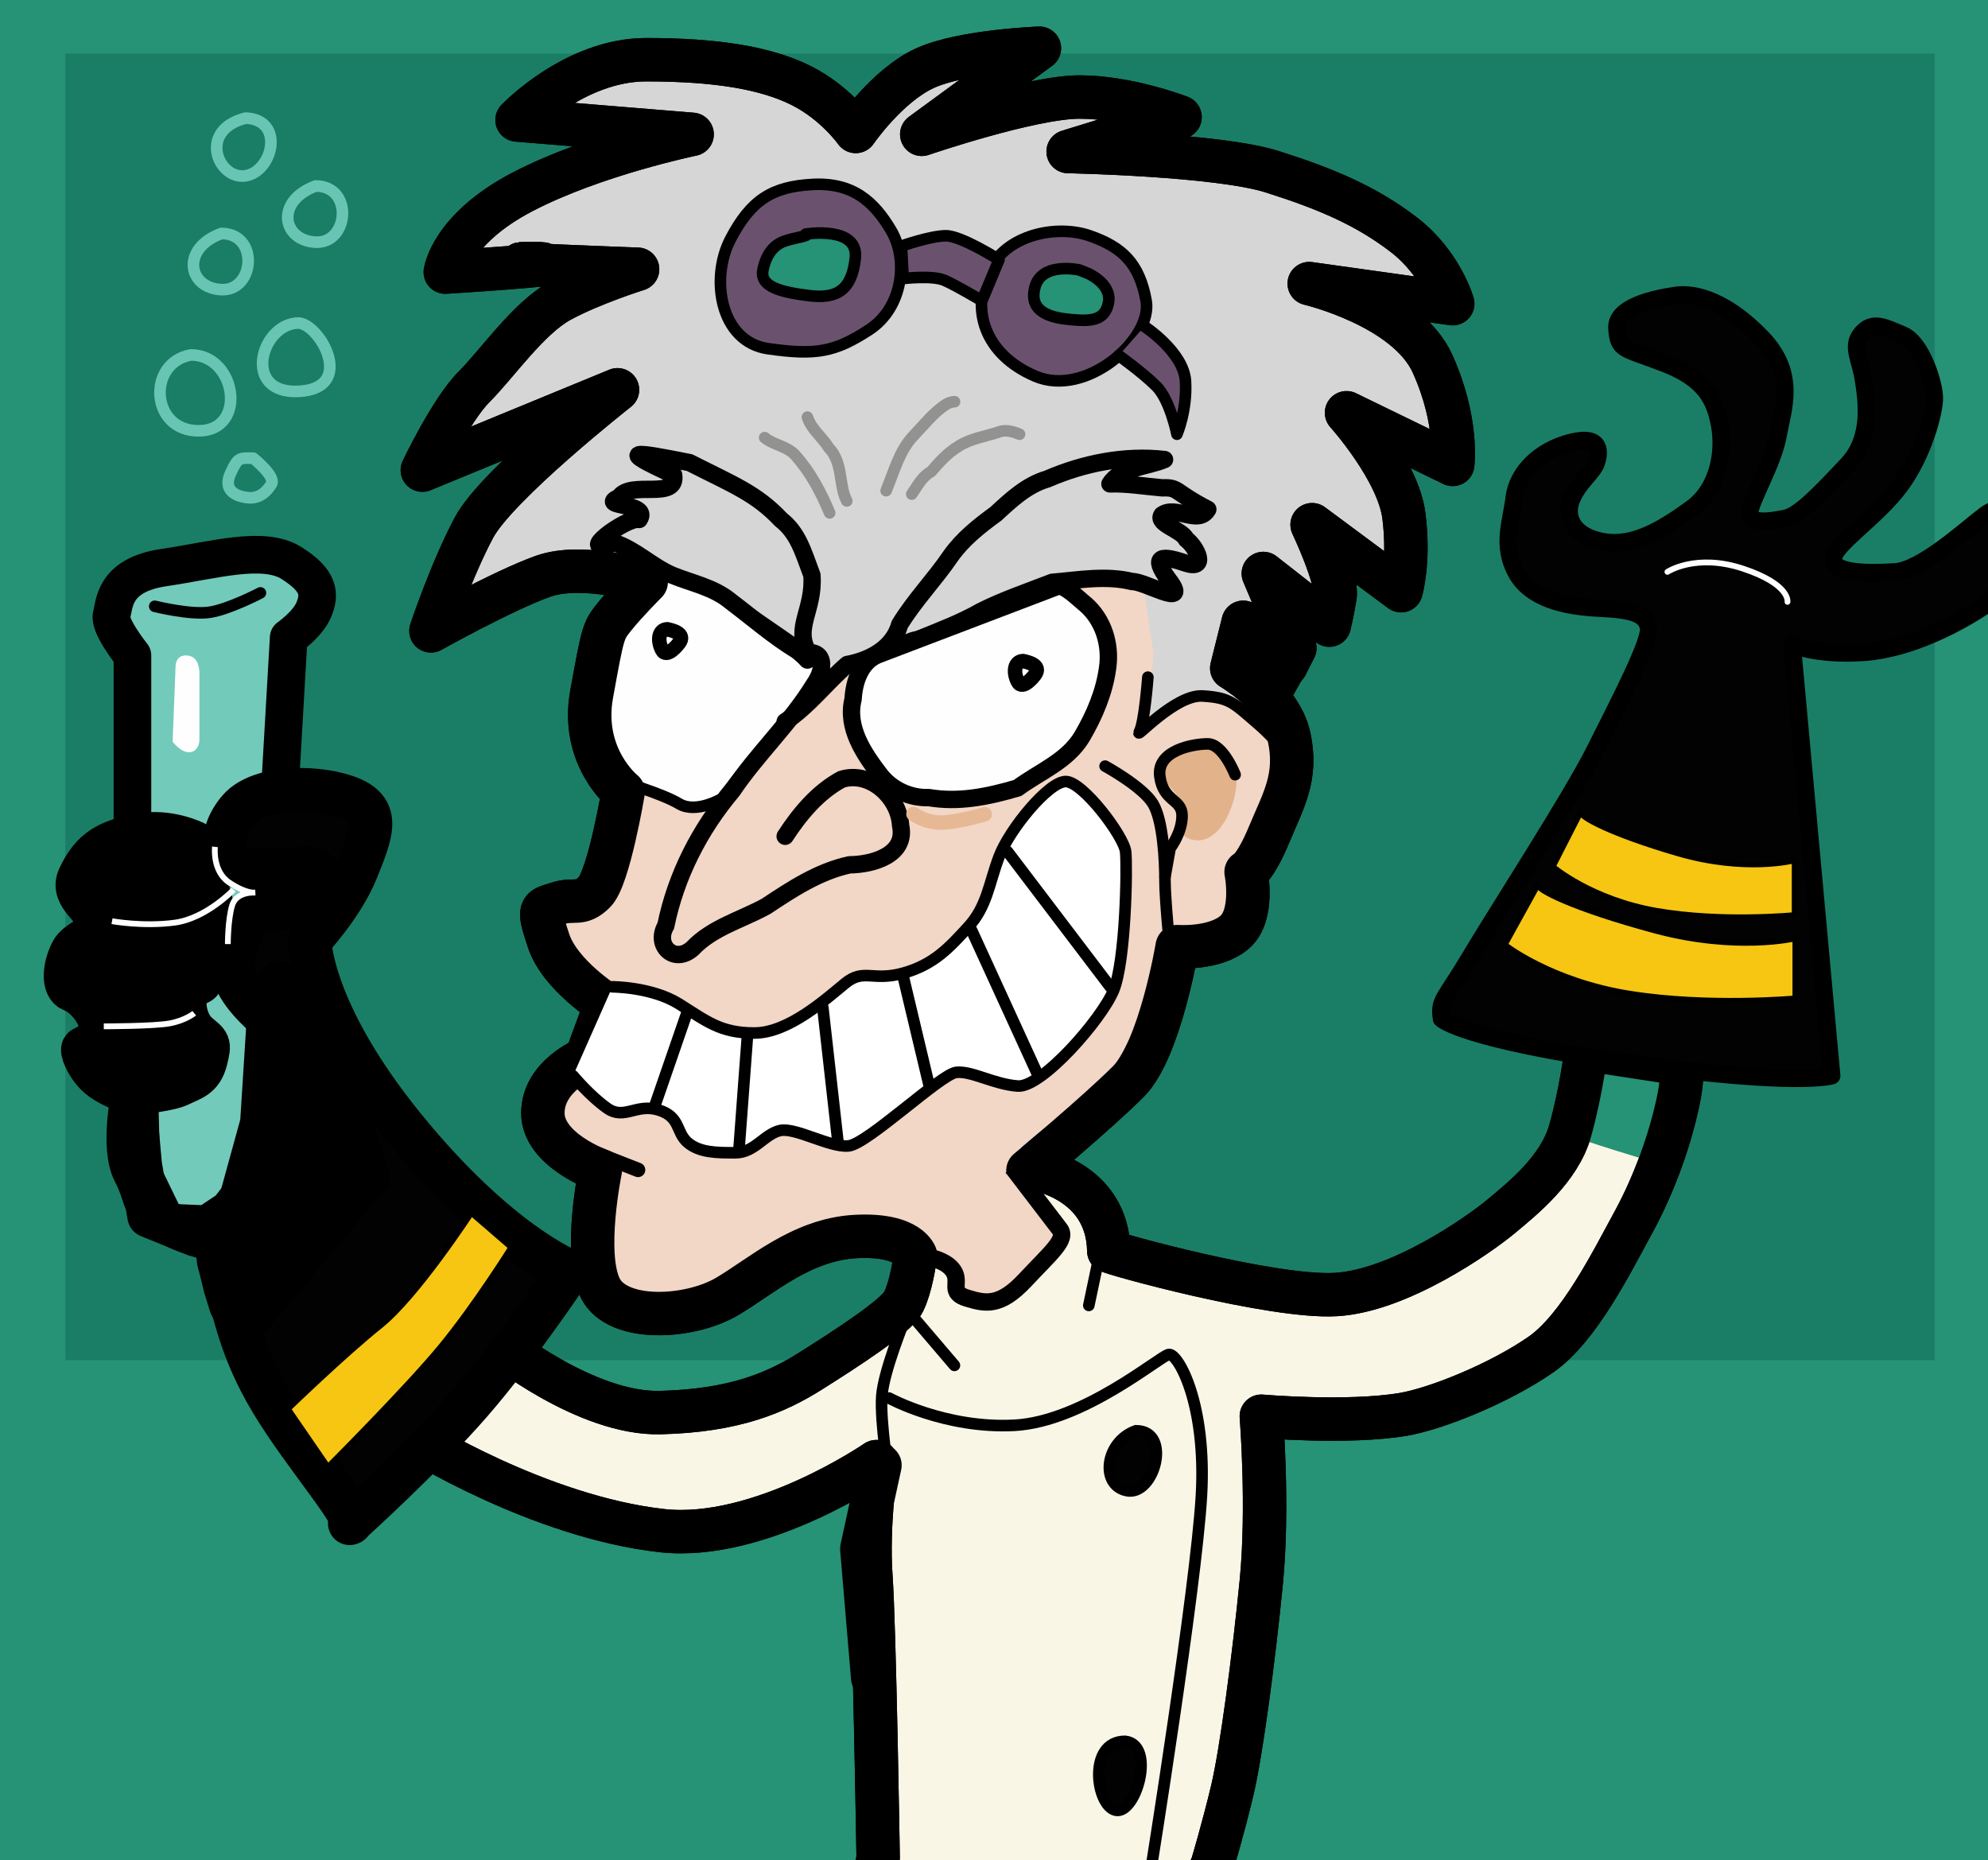 <?xml version="1.0" encoding="UTF-8" standalone="no"?>
<!-- Created with Inkscape (http://www.inkscape.org/) -->
<svg
   xmlns:dc="http://purl.org/dc/elements/1.1/"
   xmlns:cc="http://creativecommons.org/ns#"
   xmlns:rdf="http://www.w3.org/1999/02/22-rdf-syntax-ns#"
   xmlns:svg="http://www.w3.org/2000/svg"
   xmlns="http://www.w3.org/2000/svg"
   xmlns:sodipodi="http://sodipodi.sourceforge.net/DTD/sodipodi-0.dtd"
   xmlns:inkscape="http://www.inkscape.org/namespaces/inkscape"
   width="684"
   height="640"
   id="svg2"
   sodipodi:version="0.32"
   inkscape:version="0.46"
   version="1.0"
   sodipodi:docbase="/home/robin/Desktop/inkscape"
   sodipodi:docname="Mad_scientist_diff.svg"
   inkscape:output_extension="org.inkscape.output.svg.inkscape">
  <defs
     id="defs4">
    <inkscape:perspective
       sodipodi:type="inkscape:persp3d"
       inkscape:vp_x="0 : 320 : 1"
       inkscape:vp_y="0 : 1000 : 0"
       inkscape:vp_z="684 : 320 : 1"
       inkscape:persp3d-origin="342 : 213.33333 : 1"
       id="perspective76" />
  </defs>
  <sodipodi:namedview
     id="base"
     pagecolor="#ffffff"
     bordercolor="#666666"
     borderopacity="1.0"
     inkscape:pageopacity="0"
     inkscape:pageshadow="2"
     inkscape:zoom="1.1530148"
     inkscape:cx="203.72209"
     inkscape:cy="306.38977"
     inkscape:document-units="px"
     inkscape:current-layer="layer1"
     inkscape:window-width="1920"
     inkscape:window-height="992"
     inkscape:window-x="-5"
     inkscape:window-y="0"
     showgrid="false" />
  <g
     inkscape:label="Layer 1"
     inkscape:groupmode="layer"
     id="layer1">
    <rect
       style="opacity:1;color:#000000;fill:#269276;fill-opacity:1;fill-rule:nonzero;stroke:none;stroke-width:0;stroke-linecap:round;stroke-linejoin:round;marker:none;marker-start:none;marker-mid:none;marker-end:none;stroke-miterlimit:4;stroke-dasharray:none;stroke-dashoffset:0;stroke-opacity:1;visibility:visible;display:inline;overflow:visible"
       id="rect4380"
       width="719.251"
       height="660.684"
       x="-4.128"
       y="-2.465" />
    <rect
       style="opacity:1;color:#000000;fill:#1a7e66;fill-opacity:1;fill-rule:nonzero;stroke:none;stroke-width:0;stroke-linecap:round;stroke-linejoin:round;marker:none;marker-start:none;marker-mid:none;marker-end:none;stroke-miterlimit:4;stroke-dasharray:none;stroke-dashoffset:0;stroke-opacity:1;visibility:visible;display:inline;overflow:visible"
       id="rect4368"
       width="643.186"
       height="449.529"
       x="22.494"
       y="18.444" />
    <path
       style="fill:#faf6e6;fill-opacity:1;fill-rule:evenodd;stroke:#000000;stroke-width:14.936;stroke-linecap:round;stroke-linejoin:round;stroke-miterlimit:4;stroke-dasharray:none;stroke-opacity:1"
       d="M 356.501,402.285 C 356.501,402.285 381.099,406.152 381.494,430.403 C 381.505,431.086 437.729,446.649 459.599,445.399 C 481.468,444.149 508.961,424.78 516.459,418.531 C 523.957,412.283 536.454,402.285 540.203,389.164 C 543.952,376.042 545.826,361.046 545.826,361.046 L 578.318,366.045 C 578.318,366.045 579.567,369.169 577.068,380.416 C 574.569,391.663 569.57,406.659 562.072,420.406 C 554.574,434.152 543.282,456.922 530.205,466.019 C 515.834,476.016 493.965,484.764 482.718,486.638 C 463.522,489.838 433.98,487.263 433.98,487.263 C 433.98,487.263 436.48,518.505 433.98,544.123 C 431.481,569.742 427.107,602.858 423.983,615.98 C 420.859,629.101 417.11,641.598 417.11,641.598 L 410.236,657.219 L 298.391,662.218 L 302.14,639.099 C 302.14,639.099 300.89,559.744 299.64,542.249 C 298.391,524.753 301.515,502.884 301.515,502.884 C 301.515,502.884 261.525,530.377 227.784,526.628 C 185.332,521.911 142.181,494.761 142.181,494.761 L 171.549,462.27 C 171.549,462.27 201.541,486.638 227.159,486.014 C 252.778,485.389 267.149,479.14 279.021,471.642 C 290.893,464.144 308.388,452.897 310.887,447.899 C 313.387,442.9 314.636,434.152 314.636,434.152"
       id="path3374"
       sodipodi:nodetypes="cssssccsssscssccccscsccsssc" />
    <path
       style="opacity:1;fill:#72caba;fill-opacity:1;fill-rule:evenodd;stroke:#000000;stroke-width:12.945;stroke-linecap:round;stroke-linejoin:round;stroke-miterlimit:4;stroke-dasharray:none;stroke-opacity:1"
       d="M 45.566,283.87 L 45.566,225.5 C 45.566,225.5 37.374,215.259 38.398,211.675 C 39.422,208.091 38.91,197.851 56.318,195.291 C 73.727,192.73 90.624,187.61 100.352,193.755 C 110.081,199.899 110.081,204.507 108.032,209.627 C 105.984,214.747 99.328,219.355 99.328,219.355 L 95.744,281.31 L 89.088,386.274 L 79.359,421.603 L 57.342,420.579 L 48.638,402.658 L 45.566,283.87 z "
       id="path3438" />
    <path
       style="fill:#d6d6d6;fill-opacity:1;fill-rule:evenodd;stroke:#000000;stroke-width:14.936;stroke-linecap:round;stroke-linejoin:round;stroke-miterlimit:4;stroke-dasharray:none;stroke-opacity:1"
       d="M 315.164,432.342 C 315.164,432.342 313.189,424.442 294.426,425.43 C 275.663,426.417 261.838,439.255 249.987,446.168 C 237.192,453.632 212.461,455.056 206.536,443.205 C 200.611,431.355 206.536,402.716 206.536,402.716 C 206.536,402.716 186.785,395.804 186.785,382.966 C 186.785,370.128 201.598,364.203 201.598,364.203 L 208.511,345.44 C 208.511,345.44 192.711,335.564 188.76,323.714 C 184.81,311.864 185.798,312.851 191.723,310.876 C 197.648,308.901 199.623,311.864 204.561,306.926 C 209.499,301.988 214.436,272.363 214.436,272.363 C 214.436,272.363 199.623,260.512 203.573,238.787 C 207.523,217.061 207.523,217.061 211.474,212.123 C 215.424,207.186 222.336,200.273 222.336,200.273 C 222.336,200.273 200.611,193.36 186.785,198.298 C 172.96,203.236 148.272,217.061 148.272,217.061 C 148.272,217.061 155.184,196.323 163.085,181.51 C 170.985,166.697 212.461,134.109 212.461,134.109 L 145.309,161.759 C 145.309,161.759 155.184,141.021 163.085,133.121 C 170.985,125.221 181.848,109.42 192.711,103.495 C 203.573,97.57 219.374,92.632 219.374,92.632 C 219.374,92.632 165.06,90.657 182.835,90.657 C 200.611,90.657 153.209,93.62 153.209,93.62 C 153.209,93.62 155.184,78.807 179.873,65.969 C 204.561,53.131 238.137,46.218 238.137,46.218 L 177.898,41.281 C 177.898,41.281 197.648,20.543 222.336,20.543 C 247.025,20.543 263.813,23.505 275.663,29.43 C 287.513,35.356 294.426,45.231 294.426,45.231 C 294.426,45.231 305.289,29.43 318.127,23.505 C 330.965,17.58 357.628,16.593 357.628,16.593 L 317.139,46.218 C 317.139,46.218 354.665,33.381 371.453,33.381 C 388.241,33.381 406.017,40.293 406.017,40.293 L 367.503,52.144 C 367.503,52.144 418.855,53.131 437.618,59.056 C 456.381,64.982 470.206,70.907 483.044,80.782 C 495.882,90.657 499.832,104.483 499.832,104.483 L 450.456,97.57 C 450.456,97.57 484.032,105.47 492.919,125.221 C 501.807,144.971 499.832,159.784 499.832,159.784 L 463.294,142.009 C 463.294,142.009 481.069,161.759 483.044,177.56 C 485.019,193.36 482.057,203.236 482.057,203.236 L 451.443,180.522 C 451.443,180.522 460.331,199.285 459.343,205.211 C 458.356,211.136 457.368,215.086 457.368,215.086 L 434.655,197.31 L 445.518,222.986 L 442.555,228.911 L 427.742,214.098 L 423.792,229.899 C 423.792,229.899 440.58,239.774 443.543,253.6 C 446.505,267.425 441.568,275.325 436.63,287.176 C 431.693,299.026 428.73,300.013 428.73,300.013 C 428.73,300.013 431.693,314.826 424.78,320.752 C 417.867,326.677 405.029,325.689 405.029,325.689 C 405.029,325.689 399.104,361.24 388.241,372.103 C 377.378,382.966 353.678,402.716 353.678,402.716"
       id="path1317"
       sodipodi:nodetypes="cssscsccssscsscscsccsscscsccsscsccsccssccsccsccsccccccsscscsc" />
    <path
       style="fill:#f2d6c6;fill-opacity:1;fill-rule:evenodd;stroke:none;stroke-width:1px;stroke-linecap:butt;stroke-linejoin:miter;stroke-opacity:1"
       d="M 218.266,201.451 L 202.595,237.495 L 211.475,270.927 L 205.729,298.613 L 201.028,309.583 L 187.446,309.583 L 191.625,330.478 L 203.64,345.104 L 201.55,363.387 L 189.013,377.491 L 188.491,394.207 L 204.684,406.222 L 205.207,431.818 L 213.565,452.191 L 238.639,451.146 L 273.115,432.863 L 304.458,428.162 L 319.607,432.341 L 325.875,435.997 L 329.532,442.788 L 333.711,448.012 L 341.024,449.579 L 347.815,445.4 L 360.874,432.863 L 352.516,418.237 L 348.337,402.043 L 351.994,393.685 L 380.202,372.79 L 398.485,339.88 L 409.455,326.821 L 422.514,321.075 L 431.395,300.702 L 439.23,266.226 L 437.141,236.45 L 417.813,240.107 L 402.664,242.719 L 395.873,247.42 L 395.873,234.883 L 396.918,224.958 L 393.784,204.063 L 383.859,198.839 L 355.651,203.541 L 300.279,224.958 L 290.354,230.182 L 273.638,223.913 L 237.594,199.884 L 219.311,195.705 L 218.266,201.451 z "
       id="path3356" />
    <path
       style="fill:#fefefe;fill-opacity:1;fill-rule:evenodd;stroke:#000000;stroke-width:3.983;stroke-linecap:round;stroke-linejoin:round;stroke-miterlimit:4;stroke-dasharray:none;stroke-opacity:1"
       d="M 284.278,231.807 C 284.278,231.807 272.505,246.522 265.442,254.174 C 258.378,261.826 248.372,274.776 248.372,274.776 C 248.372,274.776 239.542,280.074 233.656,276.542 C 227.77,273.01 213.643,268.89 213.643,268.89 L 200.693,242.99 L 215.409,204.73 L 224.238,196.489 C 224.238,196.489 238.954,198.844 246.606,203.553 C 254.258,208.262 267.796,217.68 273.683,221.8 C 279.569,225.92 285.455,232.395 284.278,231.807 z "
       id="path3349" />
    <path
       style="fill:none;fill-opacity:1;fill-rule:evenodd;stroke:#000000;stroke-width:14.936;stroke-linecap:round;stroke-linejoin:round;stroke-miterlimit:4;stroke-dasharray:none;stroke-opacity:1"
       d="M 315.164,432.342 C 315.164,432.342 313.189,424.442 294.426,425.43 C 275.663,426.417 261.838,439.255 249.987,446.168 C 237.192,453.632 212.461,455.056 206.536,443.205 C 200.611,431.355 206.536,402.716 206.536,402.716 C 206.536,402.716 186.785,395.804 186.785,382.966 C 186.785,370.128 201.598,364.203 201.598,364.203 L 208.511,345.44 C 208.511,345.44 192.711,335.564 188.76,323.714 C 184.81,311.864 185.798,312.851 191.723,310.876 C 197.648,308.901 199.623,311.864 204.561,306.926 C 209.499,301.988 214.436,272.363 214.436,272.363 C 214.436,272.363 199.623,260.512 203.573,238.787 C 207.523,217.061 207.523,217.061 211.474,212.123 C 215.424,207.186 222.336,200.273 222.336,200.273 C 222.336,200.273 200.611,193.36 186.785,198.298 C 172.96,203.236 148.272,217.061 148.272,217.061 C 148.272,217.061 155.184,196.323 163.085,181.51 C 170.985,166.697 212.461,134.109 212.461,134.109 L 145.309,161.759 C 145.309,161.759 155.184,141.021 163.085,133.121 C 170.985,125.221 181.848,109.42 192.711,103.495 C 203.573,97.57 219.374,92.632 219.374,92.632 C 219.374,92.632 165.06,90.657 182.835,90.657 C 200.611,90.657 153.209,93.62 153.209,93.62 C 153.209,93.62 155.184,78.807 179.873,65.969 C 204.561,53.131 238.137,46.218 238.137,46.218 L 177.898,41.281 C 177.898,41.281 197.648,20.543 222.336,20.543 C 247.025,20.543 263.813,23.505 275.663,29.43 C 287.513,35.356 294.426,45.231 294.426,45.231 C 294.426,45.231 305.289,29.43 318.127,23.505 C 330.965,17.58 357.628,16.593 357.628,16.593 L 317.139,46.218 C 317.139,46.218 354.665,33.381 371.453,33.381 C 388.241,33.381 406.017,40.293 406.017,40.293 L 367.503,52.144 C 367.503,52.144 418.855,53.131 437.618,59.056 C 456.381,64.982 470.206,70.907 483.044,80.782 C 495.882,90.657 499.832,104.483 499.832,104.483 L 450.456,97.57 C 450.456,97.57 484.032,105.47 492.919,125.221 C 501.807,144.971 499.832,159.784 499.832,159.784 L 463.294,142.009 C 463.294,142.009 481.069,161.759 483.044,177.56 C 485.019,193.36 482.057,203.236 482.057,203.236 L 451.443,180.522 C 451.443,180.522 460.331,199.285 459.343,205.211 C 458.356,211.136 457.368,215.086 457.368,215.086 L 434.655,197.31 L 445.518,222.986 L 437.129,237.955 L 427.742,214.098 L 423.792,229.899 C 423.792,229.899 440.58,239.774 443.543,253.6 C 446.505,267.425 441.568,275.325 436.63,287.176 C 431.693,299.026 428.73,300.013 428.73,300.013 C 428.73,300.013 431.693,314.826 424.78,320.752 C 417.867,326.677 405.029,325.689 405.029,325.689 C 405.029,325.689 399.104,361.24 388.241,372.103 C 377.378,382.966 353.678,402.716 353.678,402.716"
       id="path3360"
       sodipodi:nodetypes="cssscsccssscsscscsccsscscsccsscsccsccssccsccsccsccccccsscscsc" />
    <path
       style="fill:none;fill-opacity:0.75;fill-rule:evenodd;stroke:#000000;stroke-width:5.974;stroke-linecap:round;stroke-linejoin:round;stroke-miterlimit:4;stroke-dasharray:none;stroke-opacity:1"
       d="M 270.151,287.726 C 275.165,280.015 281.375,272.554 289.551,268.135 C 299.427,265.071 309.336,274.296 309.861,283.988 C 312.056,294.299 300.093,297.483 292.274,297.549 C 281.679,299.859 272.518,305.878 263.648,311.783 C 255.123,316.492 245.066,319.112 238.249,326.349 C 231.953,331.905 225.099,325.239 229.083,318.493 C 232.555,301.367 240.733,285.389 251.96,272.065 C 260.569,259.308 272.068,248.666 280.096,235.539 C 283.133,231.371 284.624,224.5 278.133,224.471 C 273.006,216.038 280.233,209.794 279.353,197.911 C 276.227,189.504 274.532,183.386 268.707,178.804 C 260.217,169.78 252.268,166.793 237.246,159.167 C 218.265,155.403 211.75,154.267 231.769,163.382 C 233.184,172.356 217.021,165.115 213.054,171.083 C 205.112,174.661 223.929,172.668 219.921,178.731 C 215.619,177.658 196.734,191.847 211.531,186.781 C 218.68,189.147 224.295,194.916 231.259,197.893 C 238.106,200.686 245.637,202.066 251.474,206.974 C 259.001,212.658 266.126,218.894 274.202,223.805 C 275.489,224.802 276.713,225.886 277.803,227.098"
       id="path2211"
       sodipodi:nodetypes="ccccccccccccccccccccc" />
    <path
       style="fill:#d6d6d6;fill-opacity:1;fill-rule:evenodd;stroke:#000000;stroke-width:5.974;stroke-linecap:round;stroke-linejoin:round;stroke-miterlimit:4;stroke-dasharray:none;stroke-opacity:1"
       d="M 270.151,248.288 C 278.285,242.894 284.184,234.945 291.517,228.618 C 299.371,227.156 307.242,223.033 309.564,214.846 C 314.685,206.458 321.621,199.376 327.137,191.25 C 331.297,185.4 336.94,180.947 342.667,176.771 C 347.901,171.933 353.304,166.864 360.309,164.813 C 372.937,159.345 386.93,156.555 400.68,158.104 C 394.624,160.702 385.325,160.825 381.888,166.482 C 387.848,166.298 393.831,167.339 399.901,167.846 C 405.784,167.621 403.715,169.126 415.564,175.232 C 412.306,180.877 404.568,173.699 399.794,177.166 C 397.696,180.244 406.531,182.133 408.156,185.54 C 411.737,188.256 415.718,196.404 407.783,193.699 C 397.867,190.31 396.548,192.243 402.88,200.558 C 408.662,209.126 393.861,199.952 389.601,200.101 C 380.534,197.854 371.166,199.564 362.019,200.346 C 352.338,204.085 345.327,206.43 337.506,210.33 C 330.368,214.388 323.539,216.84 316.024,220.001 C 310.461,220.659 306.722,226.004 301.059,226.33"
       id="path3102"
       sodipodi:nodetypes="ccccccccccccccccccc" />
    <path
       style="fill:#fefefe;fill-opacity:1;fill-rule:evenodd;stroke:#000000;stroke-width:5.974;stroke-linecap:butt;stroke-linejoin:round;stroke-miterlimit:4;stroke-dasharray:none;stroke-opacity:1"
       d="M 301.937,225.332 C 296.068,227.809 293.839,234.617 293.527,240.507 C 291.052,250.273 297.224,259.345 302.89,266.704 C 306.817,271.745 313.197,274.654 319.564,274.418 C 329.684,276.116 339.378,274.264 350.094,271.123 C 357.695,265.509 367.243,261.869 372.295,253.417 C 376.574,246.119 379.995,238.077 381.106,229.64 C 382.226,221.696 379.629,213.26 373.485,207.925 C 370.962,205.919 365.965,200.822 363.742,201.787 L 301.937,225.332 z "
       id="path3108"
       sodipodi:nodetypes="ccccccccc" />
    <path
       style="fill:none;fill-opacity:0.75;fill-rule:evenodd;stroke:#000000;stroke-width:4.979;stroke-linecap:butt;stroke-linejoin:miter;stroke-miterlimit:4;stroke-dasharray:none;stroke-opacity:1"
       d="M 229.536,216.502 C 226.7,216.647 226.062,220.151 227.77,223.566 C 229.401,226.827 233.398,221.555 233.656,221.211 C 236.113,217.935 231.128,216.821 229.536,216.502 z "
       id="path3126" />
    <path
       style="fill:none;fill-opacity:0.75;fill-rule:evenodd;stroke:#929291;stroke-width:3.983;stroke-linecap:round;stroke-linejoin:round;stroke-miterlimit:4;stroke-dasharray:none;stroke-opacity:1"
       d="M 304.88,168.824 C 307.623,162.341 309.34,155.107 314.35,149.883 C 317.917,146.161 321.125,141.969 325.494,139.129 C 326.383,138.608 327.386,138.234 328.425,138.215"
       id="path3136" />
    <path
       style="fill:none;fill-opacity:0.75;fill-rule:evenodd;stroke:#929291;stroke-width:3.983;stroke-linecap:round;stroke-linejoin:round;stroke-miterlimit:4;stroke-dasharray:none;stroke-opacity:1"
       d="M 313.709,170.001 C 315.64,167.245 317.219,163.963 320.314,162.314 C 323.257,158.952 325.891,155.869 330.165,153.303 C 334.248,150.848 338.861,150.203 343.431,148.707 C 345.825,147.673 348.507,148.468 350.792,149.399"
       id="path3138"
       sodipodi:nodetypes="ccccc" />
    <path
       style="fill:none;fill-opacity:0.75;fill-rule:evenodd;stroke:#929291;stroke-width:3.983;stroke-linecap:round;stroke-linejoin:round;stroke-miterlimit:4;stroke-dasharray:none;stroke-opacity:1"
       d="M 277.803,143.513 C 279.152,147.745 282.968,150.428 285.202,154.126 C 287.931,156.875 288.753,160.83 289.292,164.524 C 289.724,167.187 290.093,169.925 291.341,172.355"
       id="path3148" />
    <path
       style="fill:none;fill-opacity:0.75;fill-rule:evenodd;stroke:#929291;stroke-width:3.983;stroke-linecap:round;stroke-linejoin:round;stroke-miterlimit:4;stroke-dasharray:none;stroke-opacity:1"
       d="M 263.087,150.576 C 266.325,153.222 271.042,153.505 273.796,156.827 C 278.913,162.547 282.511,169.439 285.455,176.476"
       id="path3152" />
    <path
       style="fill:#6a526e;fill-opacity:1;fill-rule:evenodd;stroke:#000000;stroke-width:3.983;stroke-linecap:round;stroke-linejoin:round;stroke-miterlimit:4;stroke-dasharray:none;stroke-opacity:1"
       d="M 279.569,63.46 C 293.402,62.724 300.759,69.346 306.646,79.353 C 312.532,89.359 310.766,105.841 298.993,113.493 C 287.221,121.145 280.746,122.322 264.265,119.968 C 247.783,117.613 244.251,95.834 251.315,82.296 C 258.378,68.758 265.736,64.196 279.569,63.46 z "
       id="path3156"
       sodipodi:nodetypes="czsssz" />
    <path
       style="fill:#269276;fill-opacity:1;fill-rule:evenodd;stroke:#000000;stroke-width:3.983;stroke-linecap:round;stroke-linejoin:round;stroke-miterlimit:4;stroke-dasharray:none;stroke-opacity:1"
       d="M 277.214,80.53 C 277.214,80.53 295.462,77.587 294.284,88.771 C 293.107,99.955 287.81,102.898 278.392,101.72 C 268.974,100.543 261.321,98.777 262.499,92.891 C 263.676,87.005 266.619,84.062 270.151,82.884 C 273.683,81.707 278.98,81.119 277.214,80.53 z "
       id="path3158" />
    <path
       style="fill:#6a526e;fill-opacity:1;fill-rule:evenodd;stroke:#000000;stroke-width:3.983;stroke-linecap:round;stroke-linejoin:round;stroke-miterlimit:4;stroke-dasharray:none;stroke-opacity:1"
       d="M 374.926,81.119 C 363.742,77.219 346.083,80.53 340.197,93.48 C 334.311,106.429 338.431,121.734 356.09,129.386 C 373.749,137.038 396.705,116.436 394.351,103.486 C 391.996,90.537 386.11,85.018 374.926,81.119 z "
       id="path3160"
       sodipodi:nodetypes="csssz" />
    <path
       style="fill:#269276;fill-opacity:1;fill-rule:evenodd;stroke:#000000;stroke-width:3.983;stroke-linecap:round;stroke-linejoin:round;stroke-miterlimit:4;stroke-dasharray:none;stroke-opacity:1"
       d="M 371.394,92.891 C 371.394,92.891 358.445,89.948 356.09,98.777 C 353.736,107.607 361.976,109.373 368.451,109.961 C 374.926,110.55 380.224,110.55 381.401,104.075 C 382.578,97.6 374.337,94.068 374.337,94.068 L 371.394,92.891 z "
       id="path3162"
       sodipodi:nodetypes="cssscc" />
    <path
       style="fill:#6a526e;fill-opacity:1;fill-rule:evenodd;stroke:#000000;stroke-width:3.983;stroke-linecap:round;stroke-linejoin:round;stroke-miterlimit:4;stroke-dasharray:none;stroke-opacity:1"
       d="M 393.762,112.316 C 393.762,112.316 407.3,121.145 407.889,131.152 C 408.478,141.158 404.946,149.399 404.946,149.399 C 404.946,149.399 402.591,137.627 397.882,132.918 C 393.173,128.209 384.933,122.322 384.933,122.322"
       id="path3168"
       sodipodi:nodetypes="cscsc" />
    <path
       style="fill:#ffffff;fill-opacity:1;fill-rule:evenodd;stroke:#000000;stroke-width:3.983;stroke-linecap:round;stroke-linejoin:round;stroke-miterlimit:4;stroke-dasharray:none;stroke-opacity:1"
       d="M 210.7,339.525 C 210.7,339.525 224.238,339.525 233.656,345.411 C 243.074,351.297 247.783,355.418 259.556,355.418 C 271.328,355.418 284.278,343.645 290.753,338.348 C 297.228,333.05 300.171,337.759 310.766,334.816 C 321.361,331.873 326.659,325.986 333.134,318.923 C 339.609,311.86 340.197,304.207 343.729,294.789 C 347.261,285.371 360.799,268.89 366.685,268.89 C 372.572,268.89 386.699,287.726 387.287,293.024 C 387.876,298.321 387.287,330.695 383.167,340.702 C 379.046,350.709 358.445,374.254 350.204,373.665 C 341.963,373.076 334.311,368.367 329.013,368.956 C 323.716,369.545 298.405,393.678 291.93,394.267 C 285.455,394.856 273.683,387.792 268.385,388.969 C 263.087,390.147 259.556,396.621 253.081,396.621 C 246.606,396.621 240.72,396.621 236.599,393.09 C 232.479,389.558 234.245,384.26 226.593,381.906 C 218.94,379.551 214.82,385.438 208.934,381.317 C 203.048,377.197 197.161,370.133 197.161,370.133"
       id="path3170" />
    <path
       style="fill:none;fill-opacity:0.75;fill-rule:evenodd;stroke:#000000;stroke-width:3.983;stroke-linecap:round;stroke-linejoin:round;stroke-miterlimit:4;stroke-dasharray:none;stroke-opacity:1"
       d="M 236.599,347.766 L 225.415,380.14"
       id="path3172" />
    <path
       style="fill:none;fill-opacity:0.75;fill-rule:evenodd;stroke:#000000;stroke-width:3.983;stroke-linecap:round;stroke-linejoin:round;stroke-miterlimit:4;stroke-dasharray:none;stroke-opacity:1"
       d="M 257.201,356.006 L 254.258,395.444"
       id="path3174" />
    <path
       style="fill:none;fill-opacity:0.75;fill-rule:evenodd;stroke:#000000;stroke-width:3.983;stroke-linecap:round;stroke-linejoin:round;stroke-miterlimit:4;stroke-dasharray:none;stroke-opacity:1"
       d="M 283.101,346.588 L 288.398,393.678"
       id="path3176" />
    <path
       style="fill:none;fill-opacity:0.75;fill-rule:evenodd;stroke:#000000;stroke-width:3.983;stroke-linecap:round;stroke-linejoin:round;stroke-miterlimit:4;stroke-dasharray:none;stroke-opacity:1"
       d="M 310.766,335.993 L 319.595,373.076"
       id="path3178" />
    <path
       style="fill:none;fill-opacity:0.75;fill-rule:evenodd;stroke:#000000;stroke-width:3.983;stroke-linecap:round;stroke-linejoin:round;stroke-miterlimit:4;stroke-dasharray:none;stroke-opacity:1"
       d="M 334.311,320.1 L 356.679,368.956"
       id="path3180" />
    <path
       style="fill:none;fill-opacity:0.75;fill-rule:evenodd;stroke:#000000;stroke-width:3.983;stroke-linecap:round;stroke-linejoin:round;stroke-miterlimit:4;stroke-dasharray:none;stroke-opacity:1"
       d="M 346.672,293.024 L 381.99,339.525"
       id="path3182" />
    <path
       style="fill:none;fill-opacity:0.75;fill-rule:evenodd;stroke:#000000;stroke-width:3.983;stroke-linecap:round;stroke-linejoin:round;stroke-miterlimit:4;stroke-dasharray:none;stroke-opacity:1"
       d="M 380.224,263.592 C 380.224,263.592 393.173,270.656 396.705,276.542 C 400.237,282.428 400.826,296.555 400.826,303.03 C 400.826,309.505 402.591,327.164 402.591,327.164"
       id="path3184" />
    <path
       style="fill:#e2b28a;fill-opacity:1;fill-rule:evenodd;stroke:none;stroke-width:1px;stroke-linecap:butt;stroke-linejoin:miter;stroke-opacity:1"
       d="M 405.276,281.375 C 405.276,281.375 404.754,287.121 409.455,288.688 C 414.156,290.255 418.335,287.643 421.47,282.419 C 424.604,277.196 426.693,268.315 424.604,264.659 C 422.514,261.002 416.768,254.211 412.589,255.256 C 408.41,256.301 399.008,262.047 399.53,265.703 C 400.052,269.36 406.321,273.539 406.321,276.673 C 406.321,279.807 405.798,280.33 405.276,281.375 z "
       id="path3353" />
    <path
       style="fill:none;fill-opacity:0.75;fill-rule:evenodd;stroke:#000000;stroke-width:3.983;stroke-linecap:round;stroke-linejoin:round;stroke-miterlimit:4;stroke-dasharray:none;stroke-opacity:1"
       d="M 394.939,232.984 C 394.939,232.984 393.762,248.877 391.996,251.82 C 390.23,254.763 404.357,238.87 413.775,239.459 C 423.193,240.047 424.37,241.813 432.611,248.877 C 440.852,255.94 444.384,262.415 444.384,262.415"
       id="path3186"
       sodipodi:nodetypes="csssc" />
    <path
       style="fill:none;fill-opacity:0.75;fill-rule:evenodd;stroke:#000000;stroke-width:3.983;stroke-linecap:round;stroke-linejoin:round;stroke-miterlimit:4;stroke-dasharray:none;stroke-opacity:1"
       d="M 424.959,266.535 C 424.959,266.535 420.839,255.94 415.541,255.94 C 410.244,255.94 397.882,258.295 399.06,267.124 C 400.237,275.953 406.712,274.776 406.712,280.662 C 406.712,286.549 402.591,291.846 402.591,291.846 L 400.855,301.584"
       id="path3188"
       sodipodi:nodetypes="cssscc" />
    <path
       style="fill:#6a526e;fill-opacity:1;fill-rule:evenodd;stroke:#000000;stroke-width:3.983;stroke-linecap:round;stroke-linejoin:round;stroke-miterlimit:4;stroke-dasharray:none;stroke-opacity:1"
       d="M 343.729,89.359 C 343.729,89.359 330.779,81.119 325.482,81.119 C 320.184,81.119 310.177,84.65 310.177,84.65 L 310.766,95.834 C 310.766,95.834 320.773,94.657 324.893,96.423 C 329.013,98.189 337.843,103.486 337.843,103.486 L 343.729,89.359 z "
       id="path3208" />
    <path
       style="fill:none;fill-opacity:0.75;fill-rule:evenodd;stroke:#000000;stroke-width:4.979;stroke-linecap:round;stroke-linejoin:round;stroke-miterlimit:4;stroke-dasharray:none;stroke-opacity:1"
       d="M 205.991,397.21 L 219.529,402.508"
       id="path3367" />
    <path
       style="fill:none;fill-opacity:1;fill-rule:evenodd;stroke:#e6b994;stroke-width:4.979;stroke-linecap:round;stroke-linejoin:round;stroke-miterlimit:4;stroke-dasharray:none;stroke-opacity:1"
       d="M 314.298,280.074 C 314.298,280.074 318.826,283.533 325.3,282.944 C 331.775,282.356 338.803,280.146 338.803,280.146"
       id="path3369"
       sodipodi:nodetypes="csc" />
    <path
       style="fill:#f2d6c6;fill-opacity:1;fill-rule:evenodd;stroke:none;stroke-width:3;stroke-linecap:butt;stroke-linejoin:miter;stroke-miterlimit:4;stroke-dasharray:none;stroke-opacity:1"
       d="M 348.378,401.661 C 320.885,432.902 326.508,434.152 328.383,437.901 C 330.257,441.65 326.508,444.774 332.757,446.649 C 339.005,448.523 344.004,449.773 352.752,440.4 C 361.499,431.028 367.307,426.415 364.623,422.905 L 348.378,401.661 z "
       id="path3410"
       sodipodi:nodetypes="cssssc" />
    <path
       style="fill:none;fill-opacity:0.75;fill-rule:evenodd;stroke:#000000;stroke-width:5.974;stroke-linecap:butt;stroke-linejoin:miter;stroke-miterlimit:4;stroke-dasharray:none;stroke-opacity:1"
       d="M 320.885,432.902 C 320.885,432.902 326.508,434.152 328.383,437.901 C 330.257,441.65 326.508,444.774 332.757,446.649 C 339.005,448.523 344.004,449.773 352.752,440.4 C 361.499,431.028 367.307,426.415 364.623,422.905 L 348.378,401.661"
       id="path3371"
       sodipodi:nodetypes="cssssc" />
    <path
       style="fill:none;fill-opacity:0.75;fill-rule:evenodd;stroke:#000000;stroke-width:3.983;stroke-linecap:round;stroke-linejoin:round;stroke-miterlimit:4;stroke-dasharray:none;stroke-opacity:1"
       d="M 328.383,469.768 L 310.263,448.523"
       id="path3380" />
    <path
       style="fill:none;fill-opacity:0.75;fill-rule:evenodd;stroke:#000000;stroke-width:3.983;stroke-linecap:round;stroke-linejoin:round;stroke-miterlimit:4;stroke-dasharray:none;stroke-opacity:1"
       d="M 374.621,449.148 L 379.62,425.404"
       id="path3382" />
    <path
       style="fill:none;fill-opacity:0.75;fill-rule:evenodd;stroke:#000000;stroke-width:3.983;stroke-linecap:round;stroke-linejoin:miter;stroke-miterlimit:4;stroke-dasharray:none;stroke-opacity:1"
       d="M 311.512,453.522 C 311.512,453.522 304.014,471.642 303.389,480.39 C 302.765,489.138 305.889,508.508 305.889,508.508"
       id="path3384" />
    <path
       style="fill:none;fill-opacity:0.75;fill-rule:evenodd;stroke:#000000;stroke-width:3.983;stroke-linecap:round;stroke-linejoin:round;stroke-miterlimit:4;stroke-dasharray:none;stroke-opacity:1"
       d="M 305.889,481.015 C 305.889,481.015 325.259,491.637 349.002,490.387 C 372.746,489.138 398.989,466.644 402.114,466.019 C 405.238,465.394 415.235,482.889 413.361,514.756 C 411.486,546.623 395.865,644.097 395.865,644.097"
       id="path3386" />
    <path
       style="fill:#020202;fill-opacity:1;fill-rule:evenodd;stroke:#000000;stroke-width:3.983;stroke-linecap:butt;stroke-linejoin:miter;stroke-miterlimit:4;stroke-dasharray:none;stroke-opacity:1"
       d="M 390.867,492.262 C 403.363,492.262 397.115,514.756 387.742,512.882 C 378.37,511.007 380.244,496.011 390.867,492.262 z "
       id="path3390" />
    <path
       style="fill:#020202;fill-opacity:1;fill-rule:evenodd;stroke:#000000;stroke-width:3.983;stroke-linecap:butt;stroke-linejoin:miter;stroke-miterlimit:4;stroke-dasharray:none;stroke-opacity:1"
       d="M 387.118,599.109 C 397.74,600.359 390.867,624.103 383.993,622.853 C 377.12,621.603 373.996,599.109 387.118,599.109 z "
       id="path3402" />
    <path
       style="fill:none;fill-opacity:0.75;fill-rule:evenodd;stroke:#000000;stroke-width:14.936;stroke-linecap:round;stroke-linejoin:round;stroke-miterlimit:4;stroke-dasharray:none;stroke-opacity:1"
       d="M 300.265,577.24 L 296.516,532.876 L 302.765,504.134"
       id="path3405"
       sodipodi:nodetypes="ccc" />
    <path
       style="fill:#269276;fill-opacity:1;fill-rule:evenodd;stroke:none;stroke-width:1px;stroke-linecap:butt;stroke-linejoin:miter;stroke-opacity:1"
       d="M 538.328,389.789 C 541.452,391.663 570.82,400.411 570.82,400.411 L 577.068,367.919 L 545.201,364.795 L 538.328,389.789 z "
       id="path3418" />
    <path
       style="fill:none;fill-opacity:1;fill-rule:evenodd;stroke:#000000;stroke-width:14.936;stroke-linecap:round;stroke-linejoin:round;stroke-miterlimit:4;stroke-dasharray:none;stroke-opacity:1"
       d="M 356.501,402.285 C 356.501,402.285 381.099,406.152 381.494,430.403 C 381.505,431.086 437.729,446.649 459.599,445.399 C 481.468,444.149 508.961,424.78 516.459,418.531 C 523.957,412.283 536.454,402.285 540.203,389.164 C 543.952,376.042 545.826,361.046 545.826,361.046 L 578.318,366.045 C 578.318,366.045 579.567,369.169 577.068,380.416 C 574.569,391.663 569.57,406.659 562.072,420.406 C 554.574,434.152 543.282,456.922 530.205,466.019 C 515.834,476.016 493.965,484.764 482.718,486.638 C 463.522,489.838 433.98,487.263 433.98,487.263 C 433.98,487.263 436.48,518.505 433.98,544.123 C 431.481,569.742 427.107,602.858 423.983,615.98 C 420.859,629.101 417.11,641.598 417.11,641.598 L 410.236,657.219 L 298.391,662.218 L 302.14,639.099 C 302.14,639.099 300.89,559.744 299.64,542.249 C 298.391,524.753 301.515,502.884 301.515,502.884 C 301.515,502.884 261.525,530.377 227.784,526.628 C 185.332,521.911 142.181,494.761 142.181,494.761 L 171.549,462.27 C 171.549,462.27 201.541,486.638 227.159,486.014 C 252.778,485.389 267.149,479.14 279.021,471.642 C 290.893,464.144 308.388,452.897 310.887,447.899 C 313.387,442.9 314.636,434.152 314.636,434.152"
       id="path3416"
       sodipodi:nodetypes="cssssccsssscssccccscsccsssc" />
    <path
       style="opacity:1;fill:#020202;fill-opacity:1;fill-rule:evenodd;stroke:#000000;stroke-width:14.936;stroke-linecap:round;stroke-linejoin:round;stroke-miterlimit:4;stroke-dasharray:none;stroke-opacity:1"
       d="M 120.312,524.129 C 120.312,524.129 145.93,501.01 162.176,482.265 C 178.422,463.519 195.917,437.276 195.917,437.276 C 195.917,437.276 171.549,427.904 139.057,387.914 C 106.566,347.925 106.566,323.556 106.566,323.556 C 106.566,323.556 117.813,311.684 122.811,299.187 C 127.81,286.691 130.934,279.193 120.937,274.819 C 110.94,270.445 89.695,269.82 82.197,278.568 C 74.699,287.315 76.574,296.688 82.822,298.562 C 89.07,300.437 105.941,298.562 105.941,298.562 C 105.941,298.562 112.814,299.187 110.315,306.685 C 107.815,314.183 86.571,312.309 85.321,315.433 C 84.072,318.557 78.448,329.804 80.947,336.678 C 83.447,343.551 92.819,351.049 92.819,351.049 C 92.819,351.049 92.194,376.667 89.695,389.789 C 87.196,402.91 89.07,414.782 82.822,418.531 C 76.574,422.28 73.449,429.778 77.198,440.4 C 80.947,451.023 82.197,463.519 93.444,482.265 C 104.691,501.01 124.686,523.504 120.312,524.129 z "
       id="path3421"
       sodipodi:nodetypes="cscscsssscssscssssc" />
    <path
       style="fill:#f6c612;fill-opacity:1;fill-rule:evenodd;stroke:#000000;stroke-width:1.991px;stroke-linecap:butt;stroke-linejoin:miter;stroke-opacity:1"
       d="M 162.176,417.282 C 162.176,417.282 143.431,446.024 130.934,456.021 C 118.438,466.019 99.068,484.764 99.068,484.764 L 112.814,504.759 C 112.814,504.759 139.682,477.891 151.554,463.519 C 163.426,449.148 175.923,429.153 175.923,429.153 L 162.176,417.282 z "
       id="path3423" />
    <path
       style="opacity:1;fill:#000000;fill-opacity:1;fill-rule:evenodd;stroke:#000000;stroke-width:14.936;stroke-linecap:round;stroke-linejoin:round;stroke-miterlimit:4;stroke-dasharray:none;stroke-opacity:1"
       d="M 66.834,289.878 C 66.834,289.878 57.799,285.36 47.76,287.368 C 37.722,289.376 31.808,291.923 27.181,301.924 C 24.135,308.508 33.706,312.465 33.706,317.484 C 33.706,322.503 26.679,323.507 24.672,327.523 C 21.754,333.359 21.864,339.397 24.672,340.573 C 32.335,343.783 34.71,352.117 34.71,352.117 C 34.71,352.117 35.797,357.423 28.687,360.65 C 27.768,361.067 29.691,366.171 33.204,369.685 C 37.343,373.824 45.753,376.21 45.753,376.21 C 45.753,376.21 41.737,394.781 46.255,403.314 C 50.772,411.847 48.764,416.364 57.799,420.882 C 66.834,425.399 76.37,427.407 76.37,427.407 C 76.37,427.407 74.363,430.92 75.367,434.434 C 76.37,437.947 77.374,442.465 77.374,442.465 L 79.382,448.99 L 86.409,452.503 L 126.564,404.82 L 108.494,347.098 L 95.946,338.063 L 92.432,370.187 L 87.915,405.824 L 79.382,416.866 L 67.336,424.897 L 51.274,418.372 L 48.262,400.804 L 46.255,378.719 L 45.251,376.21 C 45.251,376.21 57.799,375.206 61.814,373.198 C 65.83,371.191 69.343,370.689 70.849,364.665 C 72.355,358.642 71.853,359.144 67.838,355.631 C 63.822,352.117 62.316,344.086 64.826,340.573 C 67.336,337.059 69.845,340.071 69.845,334.048 C 69.845,328.025 73.861,313.469 72.355,308.951 C 70.849,304.434 65.83,290.38 66.834,289.878 z "
       id="path3428"
       sodipodi:nodetypes="cssssscsscsscsccccccccccccccssssssc" />
    <path
       style="fill:none;fill-opacity:0.75;fill-rule:evenodd;stroke:#ffffff;stroke-width:1.991px;stroke-linecap:butt;stroke-linejoin:miter;stroke-opacity:1"
       d="M 35.714,353.121 C 35.714,353.121 52.78,353.121 58.301,352.117 C 63.822,351.113 66.834,348.604 66.834,348.604"
       id="path3432" />
    <path
       style="fill:none;fill-opacity:0.75;fill-rule:evenodd;stroke:#000000;stroke-width:3.983;stroke-linecap:round;stroke-linejoin:round;stroke-miterlimit:4;stroke-dasharray:none;stroke-opacity:1"
       d="M 53.246,208.603 C 53.246,208.603 65.535,211.675 72.191,210.651 C 78.847,209.627 89.6,203.995 89.6,203.995"
       id="path3440"
       sodipodi:nodetypes="csc" />
    <path
       style="fill:#fefefe;fill-opacity:1;fill-rule:evenodd;stroke:none;stroke-width:1px;stroke-linecap:butt;stroke-linejoin:miter;stroke-opacity:1"
       d="M 63.999,225.5 C 69.119,225.5 68.607,232.156 68.607,232.156 L 68.607,254.685 C 68.607,254.685 68.607,258.269 65.535,258.781 C 62.463,259.293 59.391,255.197 59.391,255.197 L 60.415,229.084 C 60.415,229.084 60.415,225.5 63.999,225.5 z "
       id="path3442" />
    <path
       sodipodi:type="arc"
       style="opacity:0;color:#000000;fill:#fefefe;fill-opacity:1;fill-rule:nonzero;stroke:none;stroke-width:2;stroke-linecap:round;stroke-linejoin:round;marker:none;marker-start:none;marker-mid:none;marker-end:none;stroke-miterlimit:4;stroke-dasharray:none;stroke-dashoffset:0;stroke-opacity:1;visibility:visible;display:inline;overflow:visible"
       id="path3446"
       sodipodi:cx="30.209574"
       sodipodi:cy="134.75746"
       sodipodi:rx="1.9282707"
       sodipodi:ry="2.4424763"
       d="M 32.138,134.757 A 1.928,2.442 0 1 1 32.126,134.491 L 30.21,134.757 z"
       sodipodi:start="0"
       sodipodi:end="6.1738297"
       transform="matrix(1.991,0,0,1.991,4.092,2.444)" />
    <path
       style="fill:none;fill-opacity:0.75;fill-rule:evenodd;stroke:#69c5b3;stroke-width:3.983;stroke-linecap:round;stroke-linejoin:round;stroke-miterlimit:4;stroke-dasharray:none;stroke-opacity:1"
       d="M 87.14,157.63 C 87.14,157.63 94.975,163.898 93.408,166.51 C 91.841,169.121 89.229,171.733 85.051,171.21 C 80.872,170.688 76.694,168.599 79.305,162.853 C 81.917,157.108 82.439,157.63 87.14,157.63 z "
       id="path3454" />
    <path
       style="fill:none;fill-opacity:0.75;fill-rule:evenodd;stroke:#69c5b3;stroke-width:3.983;stroke-linecap:round;stroke-linejoin:round;stroke-miterlimit:4;stroke-dasharray:none;stroke-opacity:1"
       d="M 102.809,111.145 C 110.122,111.667 122.657,133.604 102.809,134.649 C 82.961,135.693 89.751,111.145 102.809,111.145 z "
       id="path3456" />
    <path
       style="fill:none;fill-opacity:0.75;fill-rule:evenodd;stroke:#69c5b3;stroke-width:3.983;stroke-linecap:round;stroke-linejoin:round;stroke-miterlimit:4;stroke-dasharray:none;stroke-opacity:1"
       d="M 65.725,122.113 C 81.394,122.113 85.253,148.229 68.337,148.229 C 51.623,148.229 50.578,124.725 65.725,122.113 z "
       id="path3458"
       sodipodi:nodetypes="csc" />
    <path
       style="fill:none;fill-opacity:0.75;fill-rule:evenodd;stroke:#69c5b3;stroke-width:3.983;stroke-linecap:round;stroke-linejoin:round;stroke-miterlimit:4;stroke-dasharray:none;stroke-opacity:1"
       d="M 76.171,80.328 C 89.229,80.328 87.662,100.176 76.171,99.654 C 64.681,99.132 62.069,85.551 76.171,80.328 z "
       id="path3460" />
    <path
       style="fill:none;fill-opacity:1;fill-rule:evenodd;stroke:#69c5b3;stroke-width:3.983;stroke-linecap:round;stroke-linejoin:round;stroke-miterlimit:4;stroke-dasharray:none;stroke-opacity:1"
       d="M 84.528,40.633 C 98.108,41.155 93.93,58.914 84.528,60.48 C 75.127,62.047 67.814,44.811 84.528,40.633 z "
       id="path3464" />
    <path
       style="fill:#020202;fill-opacity:1;fill-rule:evenodd;stroke:#000000;stroke-width:5.974;stroke-linecap:round;stroke-linejoin:round;stroke-miterlimit:4;stroke-dasharray:none;stroke-opacity:1"
       d="M 495.977,350.571 C 495.977,350.571 503.043,357.637 560.656,365.79 C 618.269,373.943 630.226,370.138 630.226,370.138 L 616.638,221.757 C 616.638,221.757 624.791,225.562 641.097,224.475 C 657.402,223.388 674.251,214.148 682.404,208.713 C 690.557,203.278 699.797,173.928 699.797,173.928 C 699.797,173.928 689.47,172.297 682.948,177.189 C 676.425,182.08 661.207,196.212 651.967,196.755 C 642.727,197.299 630.77,197.299 630.77,192.407 C 630.77,187.516 645.445,178.276 653.598,167.405 C 661.75,156.535 665.555,141.86 665.555,136.968 C 665.555,132.077 661.207,117.945 654.685,115.228 C 648.162,112.51 644.358,110.336 640.553,114.684 C 636.749,119.032 640.01,123.38 641.097,130.446 C 642.184,137.512 644.358,150.556 635.662,159.796 C 626.965,169.036 619.356,177.189 614.464,178.276 C 609.573,179.363 601.963,180.45 601.963,176.645 C 601.963,172.841 610.116,159.253 611.747,150.013 C 613.377,140.773 618.269,128.816 606.312,116.315 C 594.354,103.814 583.484,100.553 576.418,101.64 C 569.352,102.727 555.764,105.444 556.308,113.054 C 556.851,120.663 558.482,119.576 572.613,125.011 C 586.745,130.446 590.006,137.512 591.636,146.208 C 593.267,154.905 591.636,167.949 581.853,175.015 C 572.07,182.08 562.286,188.059 551.96,186.429 C 541.633,184.798 538.372,178.276 540.546,172.297 C 542.72,166.318 548.155,162.514 549.242,159.253 C 550.329,155.992 551.416,149.469 540.546,152.187 C 529.675,154.905 522.066,162.514 520.979,171.21 C 519.892,179.906 516.631,187.516 521.523,196.755 C 526.414,205.995 538.372,208.713 550.329,209.256 C 562.286,209.8 566.091,211.43 567.178,215.779 C 568.265,220.127 556.851,241.868 548.698,258.173 C 540.546,274.479 514.457,314.699 505.76,329.374 C 497.064,344.049 494.89,344.049 495.977,350.571 z "
       id="path4361" />
    <path
       style="fill:#f6c612;fill-opacity:1;fill-rule:evenodd;stroke:#000000;stroke-width:1.991px;stroke-linecap:round;stroke-linejoin:round;stroke-opacity:1"
       d="M 529.132,304.372 L 517.718,325.026 C 517.718,325.026 533.48,337.527 560.656,341.875 C 587.832,346.223 617.725,343.506 617.725,343.506 L 617.725,322.852 C 617.725,322.852 597.615,327.744 569.352,320.134 C 541.089,312.525 528.588,306.003 529.132,304.372 z "
       id="path4363" />
    <path
       style="fill:none;fill-opacity:0.75;fill-rule:evenodd;stroke:#ffffff;stroke-width:1.991;stroke-linecap:round;stroke-linejoin:round;stroke-miterlimit:4;stroke-dasharray:none;stroke-opacity:1"
       d="M 573.7,196.755 C 573.7,196.755 583.484,190.233 599.789,195.668 C 616.095,201.104 615.008,207.082 615.008,207.082"
       id="path4365" />
    <path
       style="fill:none;fill-opacity:0.75;fill-rule:evenodd;stroke:#ffffff;stroke-width:1.991px;stroke-linecap:butt;stroke-linejoin:miter;stroke-opacity:1"
       d="M 38.535,316.945 C 38.535,316.945 49.36,318.913 60.185,317.437 C 71.01,315.961 80.359,306.12 80.359,306.12"
       id="path5255"
       sodipodi:nodetypes="csc" />
    <path
       style="fill:none;fill-opacity:0.75;fill-rule:evenodd;stroke:#ffffff;stroke-width:1.991px;stroke-linecap:butt;stroke-linejoin:miter;stroke-opacity:1"
       d="M 73.962,291.359 C 73.962,291.359 72.978,299.723 78.883,303.66 C 84.787,307.596 87.739,307.104 87.739,307.104 C 87.739,307.104 81.343,306.612 79.867,311.532 C 78.391,316.453 78.391,324.817 78.391,324.817"
       id="path5257" />
    <path
       style="fill:none;fill-opacity:0.75;fill-rule:evenodd;stroke:#69c5b3;stroke-width:3.983;stroke-linecap:round;stroke-linejoin:round;stroke-miterlimit:4;stroke-dasharray:none;stroke-opacity:1"
       d="M 108.615,63.991 C 121.673,63.991 120.106,83.839 108.615,83.316 C 97.124,82.794 94.513,69.214 108.615,63.991 z"
       id="path2449" />
    <path
       style="fill:#f6c612;fill-opacity:1;fill-rule:evenodd;stroke:#000000;stroke-width:1.719px;stroke-linecap:round;stroke-linejoin:round;stroke-opacity:1"
       d="M 543.88,279.563 L 534.414,298.117 C 534.414,298.117 547.486,309.347 570.022,313.253 C 592.559,317.159 617.349,314.718 617.349,314.718 L 617.349,296.164 C 617.349,296.164 600.672,300.558 577.234,293.722 C 553.796,286.887 543.429,281.028 543.88,279.563 z"
       id="path2451" />
    <path
       style="fill:none;fill-opacity:0.75;fill-rule:evenodd;stroke:#000000;stroke-width:4.979;stroke-linecap:butt;stroke-linejoin:miter;stroke-miterlimit:4;stroke-dasharray:none;stroke-opacity:1"
       d="M 351.946,227.444 C 349.11,227.588 348.472,231.092 350.18,234.507 C 351.811,237.769 355.808,232.497 356.066,232.153 C 358.523,228.877 353.538,227.762 351.946,227.444 z"
       id="path3223" />
  </g>
</svg>

